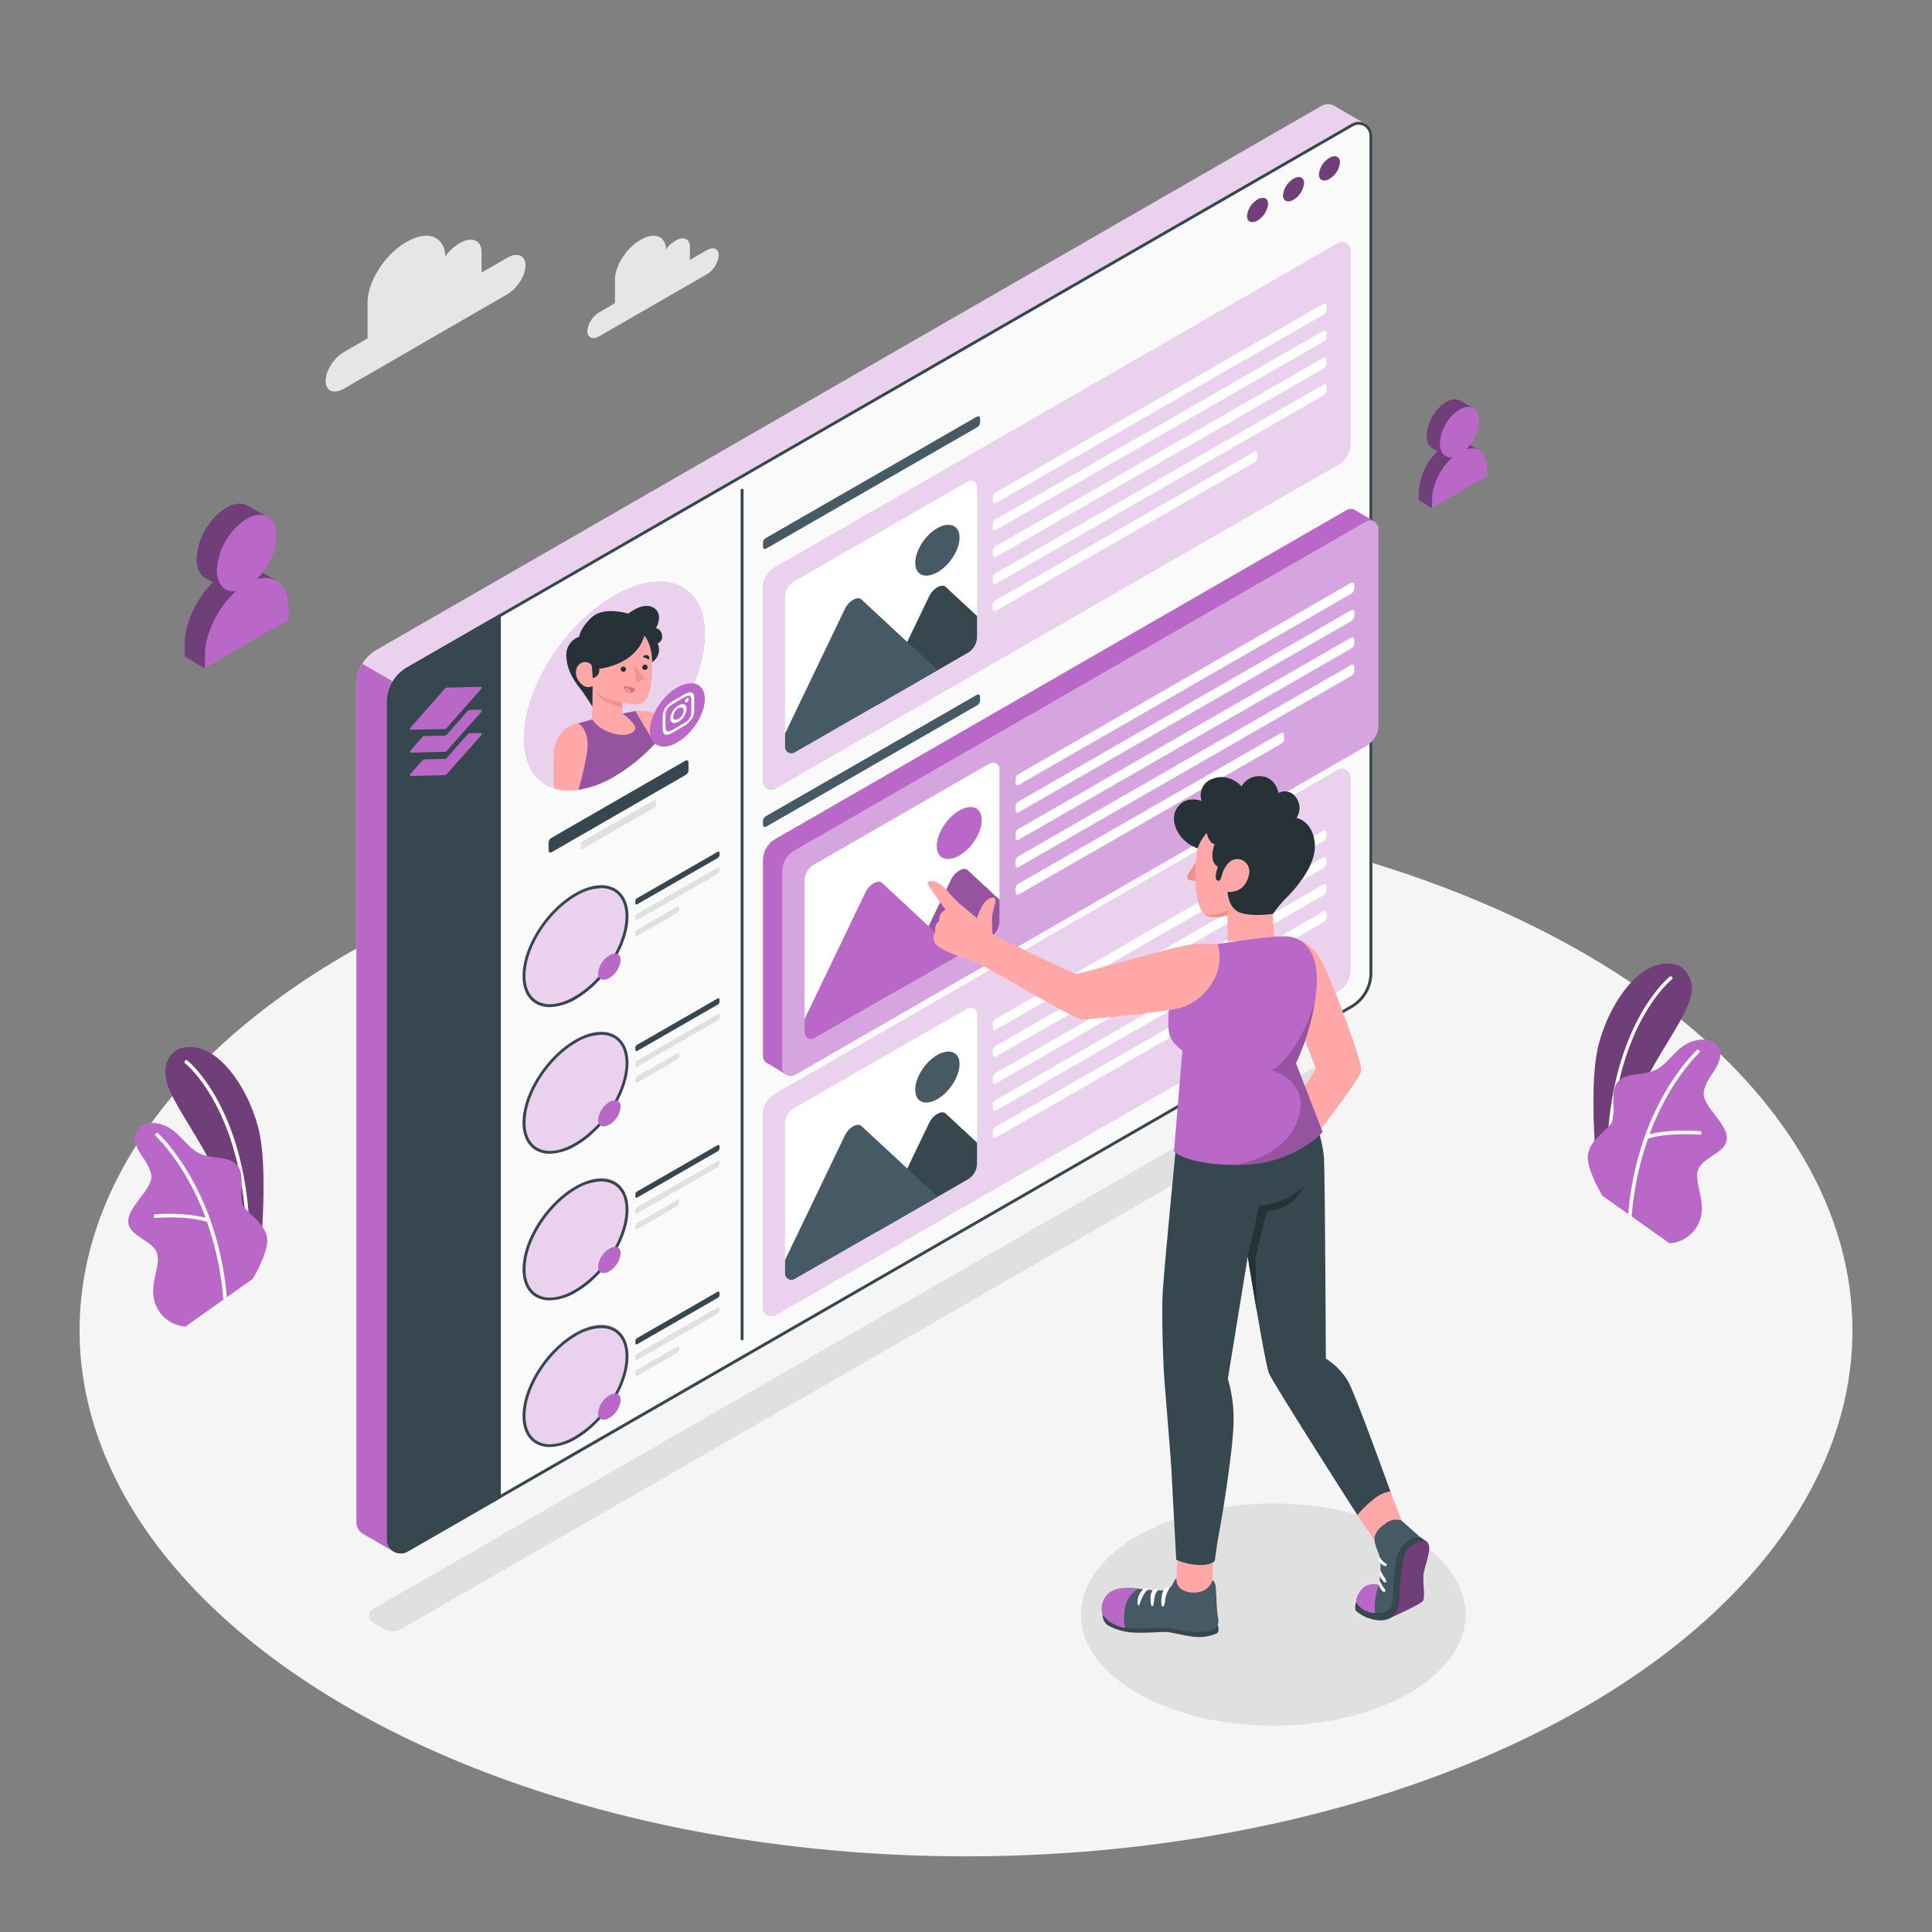 <svg xmlns="http://www.w3.org/2000/svg" viewBox="0 0 500 500"><rect x="0" y="0" width="500" height="500" fill="#808080" stroke="none"/><g id="freepik--Floor--inject-21"><ellipse cx="250" cy="344.3" rx="229.41" ry="136.12" style="fill:#f5f5f5"></ellipse></g><g id="freepik--Shadows--inject-21"><ellipse cx="329.53" cy="417.85" rx="49.78" ry="28.75" style="fill:#e0e0e0"></ellipse><path d="M96.48,419.9l2.83,1.63a4.62,4.62,0,0,0,4.62,0L350.82,279.43a2,2,0,0,0,0-3.45L348,274.35a4.62,4.62,0,0,0-4.62,0L96.48,416.45A2,2,0,0,0,96.48,419.9Z" style="fill:#e0e0e0"></path></g><g id="freepik--Clouds--inject-21"><path d="M182.92,64.75l-4.38,2.52V63.8c0-2-1.65-2.72-3.67-1.55l-.15.09a7.52,7.52,0,0,0-2.34,2.2c-.11-3.4-3-4.55-6.47-2.54l-.27.16c-3.56,2.06-6.48,6.66-6.48,10.22v6.07l-4,2.34A6.47,6.47,0,0,0,152,85.7c0,1.71,1.4,2.3,3.11,1.31l5.38-3.1h0l10.54-6.08h0L182.92,71A6.49,6.49,0,0,0,186,66.06C186,64.35,184.63,63.76,182.92,64.75Z" style="fill:#e6e6e6"></path><path d="M131.29,66.7l-6.66,3.84V65.26c0-3.08-2.51-4.14-5.58-2.37l-.24.14a11.67,11.67,0,0,0-3.56,3.35c-.17-5.18-4.53-6.92-9.84-3.86l-.41.24c-5.43,3.13-9.87,10.13-9.87,15.56v9.25L89,91.12c-2.6,1.5-4.73,4.86-4.73,7.47s2.13,3.51,4.73,2l8.19-4.72h0l16-9.26h0l18.06-10.43c2.61-1.5,4.74-4.86,4.74-7.47S133.9,65.19,131.29,66.7Z" style="fill:#e6e6e6"></path></g><g id="freepik--Icons--inject-21"><path d="M71.23,150.12l-7.41-4.26h0l-.07,0,1.84-5.11.5-1,3.09-6-5-2.84-.33-.2-.09,0h0c-1.37-.64-3.18-.47-5.18.67a15.11,15.11,0,0,0-4.69,4.55,16.14,16.14,0,0,0-3,8.73c0,2.36.82,4,2.13,4.86h0l0,0h0l2.1,1.2c-4.28,4.13-7.35,10.56-7.34,16v3.21l5.19,3,4.06-10.19-.19-.82L63,158.38l4-2.34v-3.2c0-.32,0-.63,0-.94.48,0,.94-.08,1-.1S71.23,150.12,71.23,150.12Z" style="fill:#BA68C8"></path><path d="M47.89,166.7v3.21l5.19,3,4.06-10.19-.19-.82L63,158.38c-.95-2.8-1.86-5.42-1.86-5.42L56,150C51.32,154,47.88,160.91,47.89,166.7Z" style="fill:#BA68C8"></path><path d="M71.23,150.12l-7.41-4.26h0l-.07,0,1.84-5.11.5-1,3.09-6-5-2.84-.33-.2-.09,0h0c-1.37-.64-3.18-.47-5.18.67a15.11,15.11,0,0,0-4.69,4.55,16.14,16.14,0,0,0-3,8.73c0,2.36.82,4,2.13,4.86h0l0,0h0l2.1,1.2c-4.28,4.13-7.35,10.56-7.34,16v3.21l5.19,3,4.06-10.19-.19-.82L63,158.38l4-2.34v-3.2c0-.32,0-.63,0-.94.48,0,.94-.08,1-.1S71.23,150.12,71.23,150.12Z" style="opacity:0.4"></path><path d="M63.81,134.3a16.9,16.9,0,0,0-7.67,13.28c0,3.8,2.11,5.83,5,5.39-4.67,4.07-8.12,10.93-8.1,16.73v3.2l21.62-12.48v-3.2c0-5.8-3.49-8.67-8.16-7.34,2.92-2.94,5-7.38,5-11.18C71.51,133.82,68.06,131.85,63.81,134.3Z" style="fill:#BA68C8"></path><path d="M382.59,116.43l-4.88-2.82h0l0,0,1.21-3.37.33-.65,2-4L378,103.73l-.22-.13-.05,0h0a3.68,3.68,0,0,0-3.42.44,9.89,9.89,0,0,0-3.09,3,10.57,10.57,0,0,0-2,5.75,3.61,3.61,0,0,0,1.4,3.21h0l1.38.79a15.85,15.85,0,0,0-4.84,10.57v2.11l3.42,2,2.68-6.72-.13-.54,4-2.32,2.67-1.54v-2.11c0-.21,0-.42,0-.62l.67-.06C380.63,117.52,382.59,116.43,382.59,116.43Z" style="fill:#BA68C8"></path><path d="M367.2,127.36v2.11l3.42,2,2.68-6.72-.13-.54,4-2.32c-.63-1.84-1.23-3.57-1.23-3.57l-3.42-2C369.46,119,367.19,123.54,367.2,127.36Z" style="fill:#BA68C8"></path><path d="M382.59,116.43l-4.88-2.82h0l0,0,1.21-3.37.33-.65,2-4L378,103.73l-.22-.13-.05,0h0a3.68,3.68,0,0,0-3.42.44,9.89,9.89,0,0,0-3.09,3,10.57,10.57,0,0,0-2,5.75,3.61,3.61,0,0,0,1.4,3.21h0l1.38.79a15.85,15.85,0,0,0-4.84,10.57v2.11l3.42,2,2.68-6.72-.13-.54,4-2.32,2.67-1.54v-2.11c0-.21,0-.42,0-.62l.67-.06C380.63,117.52,382.59,116.43,382.59,116.43Z" style="opacity:0.4"></path><path d="M377.7,106a11.13,11.13,0,0,0-5.06,8.76c0,2.51,1.39,3.85,3.32,3.56-3.08,2.68-5.35,7.21-5.34,11v2.11l14.25-8.23v-2.11c0-3.83-2.3-5.72-5.39-4.84a11.23,11.23,0,0,0,3.29-7.37C382.77,105.68,380.5,104.38,377.7,106Z" style="fill:#BA68C8"></path></g><g id="freepik--Plants--inject-21"><path d="M413.51,305.64l2.53,1.14.95.43,2.13,1s.41-14.1,4.83-24.46,12.29-20,13.64-25.82-3.09-8-3.09-8c-9.38-3.57-18.48,10.07-21,21.43S413.51,305.64,413.51,305.64Z" style="fill:#BA68C8"></path><path d="M413.51,305.64l2.53,1.14.95.43,2.13,1s.41-14.1,4.83-24.46,12.29-20,13.64-25.82-3.09-8-3.09-8c-9.38-3.57-18.48,10.07-21,21.43S413.51,305.64,413.51,305.64Z" style="opacity:0.4"></path><path d="M416,306.78l.95.43c-2-39.55,15.53-53.57,15.71-53.71a.45.45,0,0,0,.08-.65.45.45,0,0,0-.65-.08C432,252.91,414.19,267.06,416,306.78Z" style="fill:#fff"></path><path d="M410.92,299.29c-.15,3.63,3.76,10.15,3.76,10.15l6.71,4.75.88.63,9.82,6.95a8.9,8.9,0,0,0,7.41-5c2.61-5-1.16-10.44-.07-13.92s7.75-4.49,7.47-8.56S440,285.79,441,282.17s3.27-5.05,4-8a3.83,3.83,0,0,0-3-5c-2.25-.39-5.14.12-8,2.88s-4,4.67-7.27,5.47-6.67.29-8.41,3,.29,8.27-1.52,10.44S411.06,295.65,410.92,299.29Z" style="fill:#BA68C8"></path><path d="M421.39,314.19l.88.63a78.41,78.41,0,0,1,4.25-20.16c5.61-1.69,13.19-1,13.26-1a.47.47,0,1,0,.09-.93c-.31,0-7.29-.64-13,.85,5.24-14.06,12.78-21,12.9-21.13a.46.46,0,0,0,0-.65.48.48,0,0,0-.67,0c-.11.1-8.07,7.45-13.41,22.22a.52.52,0,0,0-.09.29A79.69,79.69,0,0,0,421.39,314.19Z" style="fill:#fff"></path><path d="M67.08,327.3l-2.53,1.14-.95.43-2.14.95s-.41-14.1-4.83-24.47-12.29-20-13.63-25.82,3.08-8,3.08-8c9.38-3.57,18.48,10.06,21,21.42S67.08,327.3,67.08,327.3Z" style="fill:#BA68C8"></path><path d="M67.08,327.3l-2.53,1.14-.95.43-2.14.95s-.41-14.1-4.83-24.47-12.29-20-13.63-25.82,3.08-8,3.08-8c9.38-3.57,18.48,10.06,21,21.42S67.08,327.3,67.08,327.3Z" style="opacity:0.4"></path><path d="M64.55,328.44l-.95.43c2-39.56-15.53-53.57-15.72-53.71a.47.47,0,0,1,.57-.74C48.64,274.56,66.39,288.71,64.55,328.44Z" style="fill:#fff"></path><path d="M69.16,320.83c.15,3.64-3.77,10.16-3.77,10.16l-6.7,4.74-.89.63L48,343.31a8.9,8.9,0,0,1-7.41-5c-2.61-5,1.16-10.44.07-13.93s-7.75-4.49-7.47-8.55,6.89-8.49,5.88-12.12-3.27-5-4-8a3.82,3.82,0,0,1,3-4.95c2.25-.4,5.14.11,8,2.88s4,4.66,7.27,5.46,6.67.29,8.41,3-.29,8.28,1.52,10.45S69,317.2,69.16,320.83Z" style="fill:#BA68C8"></path><path d="M58.69,335.73l-.89.63a78.62,78.62,0,0,0-4.24-20.16c-5.61-1.68-13.19-1-13.26-1a.46.46,0,0,1-.51-.41.47.47,0,0,1,.42-.51,43.93,43.93,0,0,1,13,.84c-5.24-14.05-12.79-21-12.9-21.12a.46.46,0,0,1,0-.65.47.47,0,0,1,.67,0c.11.1,8.07,7.45,13.41,22.22a.5.5,0,0,1,.09.29A79.6,79.6,0,0,1,58.69,335.73Z" style="fill:#fff"></path></g><g id="freepik--Window--inject-21"><path d="M353.81,32.32l-7.91-4.57h0a3.55,3.55,0,0,0-4-.28L97.51,168.15a10.48,10.48,0,0,0-5.26,9.1V393.9a3.56,3.56,0,0,0,2.07,3.25l7.78,4.49,1.81-8.25L342,256.34a10.52,10.52,0,0,0,5.26-9.1V35.14Z" style="fill:#BA68C8"></path><path d="M353.81,32.32l-7.91-4.57h0a3.55,3.55,0,0,0-4-.28L97.51,168.15a10.48,10.48,0,0,0-5.26,9.1V393.9a3.56,3.56,0,0,0,2.07,3.25l7.78,4.49,1.81-8.25L342,256.34a10.52,10.52,0,0,0,5.26-9.1V35.14Z" style="fill:#fff;opacity:0.7"></path><path d="M105.13,178.36V392.68l-1.22.71-1.81,8.25-7.78-4.49a3.58,3.58,0,0,1-2.08-3.24V177.24a10.45,10.45,0,0,1,1.53-5.44Z" style="fill:#BA68C8"></path><path d="M355.17,35.11V251.77a10.49,10.49,0,0,1-5.27,9.1L129.62,387.66,105.5,401.54a3.57,3.57,0,0,1-5.37-3.09V181.79a10.48,10.48,0,0,1,5.26-9.1l24.23-13.94L349.79,32A3.58,3.58,0,0,1,355.17,35.11Z" style="fill:#fafafa"></path><path d="M351.58,32.28h0a2.84,2.84,0,0,1,2.84,2.83V251.77a9.78,9.78,0,0,1-4.89,8.45L129.24,387,105.12,400.9a2.82,2.82,0,0,1-4.24-2.45V181.79a9.76,9.76,0,0,1,4.89-8.45L130,159.4,350.17,32.67a2.75,2.75,0,0,1,1.41-.39m0-.75a3.51,3.51,0,0,0-1.79.49L129.62,158.75l-24.23,13.94a10.48,10.48,0,0,0-5.26,9.1V398.45a3.58,3.58,0,0,0,3.58,3.58,3.51,3.51,0,0,0,1.79-.49l24.12-13.88L349.9,260.87a10.49,10.49,0,0,0,5.27-9.1V35.11a3.59,3.59,0,0,0-3.59-3.58Z" style="fill:#37474f"></path><path d="M129.62,158.75V387.66L105.5,401.54a3.57,3.57,0,0,1-5.37-3.09V181.79a10.48,10.48,0,0,1,5.26-9.1Z" style="fill:#37474f"></path><path d="M115.2,188.66l-8.89.2c-.25,0-.25-.35,0-.64l8.89-10.06a.55.55,0,0,1,.36-.21l8.89-.2c.26,0,.26.35,0,.64l-8.89,10.06A.55.55,0,0,1,115.2,188.66Z" style="fill:#BA68C8"></path><path d="M124.45,184.36l-8.88,10a.5.5,0,0,1-.37.21l-8.89.22c-.25,0-.25-.36,0-.65l3-3.38a.86.86,0,0,1,.62-.28l5.29-.11a.67.67,0,0,0,.37-.21l5.42-6.15a.87.87,0,0,1,.62-.29l2.84-.05C124.72,183.71,124.72,184.06,124.45,184.36Z" style="fill:#BA68C8"></path><path d="M124.45,190.39l-8.88,10a.44.44,0,0,1-.37.21l-8.89.22c-.25,0-.25-.35,0-.65l3-3.37a.87.87,0,0,1,.62-.29l5.29-.1a.76.76,0,0,0,.37-.22l5.42-6.15a.82.82,0,0,1,.62-.28l2.84-.06C124.72,189.73,124.72,190.08,124.45,190.39Z" style="fill:#BA68C8"></path><path d="M192.05,346.89a.38.38,0,0,1-.37-.38V126.93a.38.38,0,1,1,.75,0V346.51A.38.38,0,0,1,192.05,346.89Z" style="fill:#37474f"></path><path d="M186.21,334.55v.56a.9.9,0,0,1-.45.78l-20.87,12a.31.31,0,0,1-.46-.27v-.55a.92.92,0,0,1,.45-.78l20.87-12A.31.31,0,0,1,186.21,334.55Z" style="fill:#37474f"></path><path d="M186.21,338.63v.55a.9.9,0,0,1-.45.78l-20.87,12a.31.31,0,0,1-.46-.26v-.56a.92.92,0,0,1,.45-.78l20.87-12A.31.31,0,0,1,186.21,338.63Z" style="fill:#e0e0e0"></path><path d="M175.78,348.72v.56a.9.9,0,0,1-.45.78l-10.44,6a.31.31,0,0,1-.46-.26v-.56a.92.92,0,0,1,.45-.78l10.44-6A.3.3,0,0,1,175.78,348.72Z" style="fill:#e0e0e0"></path><ellipse cx="148.94" cy="358.73" rx="17.72" ry="10.02" transform="matrix(0.6, -0.8, 0.8, 0.6, -227.28, 262.12)" style="fill:#BA68C8"></ellipse><ellipse cx="148.94" cy="358.73" rx="17.72" ry="10.02" transform="matrix(0.6, -0.8, 0.8, 0.6, -227.28, 262.12)" style="fill:#fff;opacity:0.7"></ellipse><path d="M142.27,374.49a7.13,7.13,0,0,1-3.6-.9c-2.21-1.28-3.43-3.82-3.43-7.17,0-7.46,6.06-17,13.51-21.34,4-2.3,7.8-2.75,10.45-1.21,2.22,1.28,3.44,3.82,3.44,7.17,0,7.46-6.06,17-13.51,21.34A14.08,14.08,0,0,1,142.27,374.49Zm13.33-30.78a13.2,13.2,0,0,0-6.47,2C141.88,349.91,136,359.2,136,366.42c0,3.07,1.08,5.38,3.06,6.52,2.41,1.4,5.95,1,9.7-1.21,7.25-4.18,13.14-13.47,13.14-20.69,0-3.07-1.09-5.38-3.06-6.52A6.38,6.38,0,0,0,155.6,343.71Z" style="fill:#37474f"></path><path d="M160.63,362.35a6.09,6.09,0,0,1-2.92,4.61c-1.61.93-2.92.37-2.92-1.24a6.07,6.07,0,0,1,2.92-4.61C159.32,360.18,160.63,360.73,160.63,362.35Z" style="fill:#BA68C8"></path><path d="M186.21,296.6v.56a.9.9,0,0,1-.45.78l-20.87,12a.31.31,0,0,1-.46-.27v-.55a.92.92,0,0,1,.45-.78l20.87-12A.31.31,0,0,1,186.21,296.6Z" style="fill:#37474f"></path><path d="M186.21,300.68v.55a.9.9,0,0,1-.45.78l-20.87,12a.31.31,0,0,1-.46-.26v-.56a.92.92,0,0,1,.45-.78l20.87-12A.31.31,0,0,1,186.21,300.68Z" style="fill:#e0e0e0"></path><path d="M175.78,310.77v.56a.9.9,0,0,1-.45.78l-10.44,6a.31.31,0,0,1-.46-.26v-.56a.92.92,0,0,1,.45-.78l10.44-6A.3.3,0,0,1,175.78,310.77Z" style="fill:#e0e0e0"></path><ellipse cx="148.94" cy="320.78" rx="17.72" ry="10.02" transform="matrix(0.6, -0.8, 0.8, 0.6, -196.95, 246.98)" style="fill:#BA68C8"></ellipse><ellipse cx="148.94" cy="320.78" rx="17.72" ry="10.02" transform="matrix(0.6, -0.8, 0.8, 0.6, -196.95, 246.98)" style="fill:#fff;opacity:0.7"></ellipse><path d="M142.27,336.54a7.13,7.13,0,0,1-3.6-.9c-2.21-1.28-3.43-3.82-3.43-7.17,0-7.46,6.06-17,13.51-21.34,4-2.31,7.8-2.75,10.45-1.21,2.22,1.27,3.44,3.82,3.44,7.16,0,7.47-6.06,17.05-13.51,21.35A14.08,14.08,0,0,1,142.27,336.54Zm13.33-30.78a13.2,13.2,0,0,0-6.47,2C141.88,312,136,321.24,136,328.47c0,3.07,1.08,5.38,3.06,6.52,2.41,1.4,5.95,1,9.7-1.21,7.25-4.18,13.14-13.47,13.14-20.7,0-3.06-1.09-5.38-3.06-6.51A6.38,6.38,0,0,0,155.6,305.76Z" style="fill:#37474f"></path><path d="M160.63,324.4a6.06,6.06,0,0,1-2.92,4.6c-1.61.94-2.92.38-2.92-1.23a6.07,6.07,0,0,1,2.92-4.61C159.32,322.23,160.63,322.78,160.63,324.4Z" style="fill:#BA68C8"></path><path d="M186.21,258.65v.56a.9.9,0,0,1-.45.78l-20.87,12a.31.31,0,0,1-.46-.27v-.55a.91.91,0,0,1,.45-.78l20.87-12A.31.31,0,0,1,186.21,258.65Z" style="fill:#37474f"></path><path d="M186.21,262.72v.56a.9.9,0,0,1-.45.78l-20.87,12a.31.31,0,0,1-.46-.26v-.56a.92.92,0,0,1,.45-.78l20.87-12A.31.31,0,0,1,186.21,262.72Z" style="fill:#e0e0e0"></path><path d="M175.78,272.82v.56a.9.9,0,0,1-.45.78l-10.44,6a.31.31,0,0,1-.46-.26v-.56a.92.92,0,0,1,.45-.78l10.44-6A.3.3,0,0,1,175.78,272.82Z" style="fill:#e0e0e0"></path><ellipse cx="148.94" cy="282.83" rx="17.72" ry="10.02" transform="matrix(0.6, -0.8, 0.8, 0.6, -166.62, 231.85)" style="fill:#BA68C8"></ellipse><ellipse cx="148.94" cy="282.83" rx="17.72" ry="10.02" transform="matrix(0.6, -0.8, 0.8, 0.6, -166.62, 231.85)" style="fill:#fff;opacity:0.7"></ellipse><path d="M142.27,298.59a7.13,7.13,0,0,1-3.6-.9c-2.21-1.28-3.43-3.82-3.43-7.17,0-7.47,6.06-17,13.51-21.34,4-2.31,7.8-2.75,10.45-1.21,2.22,1.27,3.44,3.82,3.44,7.16,0,7.47-6.06,17.05-13.51,21.35A14.08,14.08,0,0,1,142.27,298.59Zm13.33-30.78a13.2,13.2,0,0,0-6.47,2C141.88,274,136,283.29,136,290.52c0,3.07,1.08,5.38,3.06,6.52,2.41,1.4,5.95,1,9.7-1.21,7.25-4.18,13.14-13.47,13.14-20.7,0-3.06-1.09-5.38-3.06-6.52A6.47,6.47,0,0,0,155.6,267.81Z" style="fill:#37474f"></path><path d="M160.63,286.45a6.06,6.06,0,0,1-2.92,4.6c-1.61.94-2.92.38-2.92-1.23a6.07,6.07,0,0,1,2.92-4.61C159.32,284.28,160.63,284.83,160.63,286.45Z" style="fill:#BA68C8"></path><path d="M186.21,220.7v.56a.9.9,0,0,1-.45.78l-20.87,12a.31.31,0,0,1-.46-.27v-.55a.91.91,0,0,1,.45-.78l20.87-12A.31.31,0,0,1,186.21,220.7Z" style="fill:#37474f"></path><path d="M186.21,224.77v.56a.9.9,0,0,1-.45.78l-20.87,12a.31.31,0,0,1-.46-.27v-.55a.92.92,0,0,1,.45-.78l20.87-12A.31.31,0,0,1,186.21,224.77Z" style="fill:#e0e0e0"></path><path d="M175.78,234.87v.56a.9.9,0,0,1-.45.78l-10.44,6a.31.31,0,0,1-.46-.26v-.56a.92.92,0,0,1,.45-.78l10.44-6A.3.3,0,0,1,175.78,234.87Z" style="fill:#e0e0e0"></path><ellipse cx="148.94" cy="244.88" rx="17.72" ry="10.02" transform="matrix(0.6, -0.8, 0.8, 0.6, -136.29, 216.71)" style="fill:#BA68C8"></ellipse><ellipse cx="148.94" cy="244.88" rx="17.72" ry="10.02" transform="matrix(0.6, -0.8, 0.8, 0.6, -136.29, 216.71)" style="fill:#fff;opacity:0.7"></ellipse><path d="M142.27,260.64a7.13,7.13,0,0,1-3.6-.9c-2.21-1.28-3.43-3.82-3.43-7.17,0-7.47,6.06-17,13.51-21.34,4-2.31,7.8-2.75,10.45-1.22,2.22,1.28,3.44,3.83,3.44,7.17,0,7.47-6.06,17-13.51,21.35A14.08,14.08,0,0,1,142.27,260.64Zm13.33-30.78a13.2,13.2,0,0,0-6.47,2c-7.25,4.18-13.14,13.46-13.14,20.69,0,3.07,1.08,5.38,3.06,6.52,2.41,1.4,5.95,1,9.7-1.21,7.25-4.18,13.14-13.47,13.14-20.7,0-3.06-1.09-5.38-3.06-6.52A6.47,6.47,0,0,0,155.6,229.86Z" style="fill:#37474f"></path><path d="M160.63,248.5a6.06,6.06,0,0,1-2.92,4.6c-1.61.93-2.92.38-2.92-1.23a6.07,6.07,0,0,1,2.92-4.61C159.32,246.33,160.63,246.88,160.63,248.5Z" style="fill:#BA68C8"></path><ellipse cx="159.01" cy="177.54" rx="31.11" ry="17.6" transform="translate(-78.46 197.9) rotate(-53.05)" style="fill:#BA68C8"></ellipse><ellipse cx="159.01" cy="177.54" rx="31.11" ry="17.6" transform="translate(-78.46 197.9) rotate(-53.05)" style="fill:#fff;opacity:0.7"></ellipse><path d="M171.18,190.51c-1.87-3.23-6.76-6.49-6.76-6.49l-3.36.67-7.79,1.51-3.66,1c-4.26,3.37-1,15.41-.41,17.26a25.84,25.84,0,0,0,9.81-3.51A47.13,47.13,0,0,0,171.18,190.51Z" style="fill:#BA68C8"></path><path d="M171.18,190.51c-1.87-3.23-6.76-6.49-6.76-6.49l-3.36.67-7.79,1.51-3.66,1c-4.26,3.37-1,15.41-.41,17.26a25.84,25.84,0,0,0,9.81-3.51A47.13,47.13,0,0,0,171.18,190.51Z" style="opacity:0.2"></path><path d="M164.42,188.47c0,.93-1.95,2.44-5.8,1.32a9.52,9.52,0,0,1-5.36-3.59v-3.3l.07-5.39,7.73,1.79v5.39C162.37,185.49,164.45,187.54,164.42,188.47Z" style="fill:#ffa8a7"></path><path d="M161.06,180.52v2.59a22.47,22.47,0,0,1-4.85-1.88,4.53,4.53,0,0,1-1.85-2.67Z" style="fill:#f28f8f"></path><path d="M168.72,171.35a26.89,26.89,0,0,1-.51,7.28c-.81,2.66-1.94,3.9-4.61,3.63a34.48,34.48,0,0,1-6.3-1.32,4.7,4.7,0,0,1-2.76-2.09,4,4,0,0,0-1.21-1.34l-1.72,1.19a9.63,9.63,0,0,1-2.75-2.79c-.81-1.51-.26-7-.26-7l12.12-4.28s6.2-1.27,6.32-1.25a3.13,3.13,0,0,1,1.49,1.42c.34.82,1.18,2.26,1,2.57S168.72,171.35,168.72,171.35Z" style="fill:#ffa8a7"></path><path d="M162,173.19a.68.68,0,1,1-.68-.68A.68.68,0,0,1,162,173.19Z" style="fill:#263238"></path><path d="M167.6,172.68a.69.69,0,1,1-.69-.68A.68.68,0,0,1,167.6,172.68Z" style="fill:#263238"></path><path d="M166.35,170l1.62.7s.33-.8-.37-1.1A1,1,0,0,0,166.35,170Z" style="fill:#263238"></path><polygon points="164.18 172.31 164.71 176.61 166.91 175.63 164.18 172.31" style="fill:#f28f8f"></polygon><path d="M164.34,178.09a1.33,1.33,0,0,1-.81,1.2.6.6,0,0,1-.19.06,1.52,1.52,0,0,1-1.84-1.3,1.6,1.6,0,0,1,0-.54Z" style="fill:#c87a7b"></path><path d="M171.83,185.8a10.73,10.73,0,0,0-7.41-1.78l5,8.42a54,54,0,0,0,4.19-5.09C173.07,186.81,172.46,186.28,171.83,185.8Z" style="fill:#ffa8a7"></path><path d="M163.34,179.35a1.52,1.52,0,0,1-1.84-1.3,1.53,1.53,0,0,1,1.41.32A1.69,1.69,0,0,1,163.34,179.35Z" style="fill:#f28f8f"></path><path d="M153.19,172.66l.2,2.8a1.94,1.94,0,0,0,1.65-2.38s9.51-.86,11.72-8.59c0,0,2,2.09,2,6.86a3.78,3.78,0,0,0,1.44-4.84,1.87,1.87,0,0,0,1.12-2.21,2.13,2.13,0,0,0-1.57-1.76s2.15-3.5-.57-5.23-6.58,1.51-6.58,1.51-6.22-2-9.39.89-3.3,5.07-3.3,5.07a5,5,0,0,0-3.31,5.42c.26,4.39,3.21,7.44,4.36,9.1s2.35,3.59,2.35,3.59l.06-5.38s-1.36,1-3-.56-1.75-4-.38-5.08a2.25,2.25,0,0,1,2.78-.09A1.17,1.17,0,0,1,153.19,172.66Z" style="fill:#263238"></path><path d="M178.18,197.33v1.95a1.48,1.48,0,0,1-.75,1.29l-34.7,20a.51.51,0,0,1-.77-.44v-2a1.5,1.5,0,0,1,.75-1.29l34.71-20A.51.51,0,0,1,178.18,197.33Z" style="fill:#37474f"></path><path d="M169.82,207.23v1.05a.78.78,0,0,1-.4.69l-18.69,10.76a.27.27,0,0,1-.41-.24v-1.05a.79.79,0,0,1,.4-.69L169.41,207A.28.28,0,0,1,169.82,207.23Z" style="fill:#e0e0e0"></path><path d="M182.41,180.9c0,3.93-3.18,8.95-7.11,11.22s-7.12.92-7.12-3,3.19-9,7.12-11.22S182.41,177,182.41,180.9Z" style="fill:#BA68C8"></path><path d="M175.58,181.32c1.1-.64,1.23-.71,1.66-.94a2.86,2.86,0,0,1,.76-.3.8.8,0,0,1,.47,0,.55.55,0,0,1,.31.29,1.65,1.65,0,0,1,.14.68c0,.43,0,.55,0,1.65s0,1.23,0,1.67a3.12,3.12,0,0,1-.14.85,2.4,2.4,0,0,1-.31.65,3.23,3.23,0,0,1-.47.58,4.15,4.15,0,0,1-.76.58c-.43.27-.56.35-1.66,1s-1.23.7-1.66.93a2.53,2.53,0,0,1-.76.3.73.73,0,0,1-.47,0,.54.54,0,0,1-.31-.3,1.56,1.56,0,0,1-.14-.68c0-.42,0-.55,0-1.64s0-1.23,0-1.68a3,3,0,0,1,.14-.84,2.4,2.4,0,0,1,.31-.65,2.91,2.91,0,0,1,.47-.58,4.15,4.15,0,0,1,.76-.58c.43-.27.56-.35,1.66-1m0-.74c-1.11.64-1.25.73-1.69,1a5.19,5.19,0,0,0-1,.77,4.69,4.69,0,0,0-.73.89,4.25,4.25,0,0,0-.47,1,4.19,4.19,0,0,0-.19,1.11c0,.45,0,.59,0,1.7s0,1.26,0,1.68a2.15,2.15,0,0,0,.19.89.86.86,0,0,0,.47.45,1.2,1.2,0,0,0,.73.06,3.67,3.67,0,0,0,1-.39c.44-.23.58-.31,1.69-1s1.25-.73,1.69-1a6.13,6.13,0,0,0,1-.77,4.69,4.69,0,0,0,.73-.89,3.89,3.89,0,0,0,.47-1,4.19,4.19,0,0,0,.19-1.11c0-.45,0-.59,0-1.71s0-1.25,0-1.68a2.13,2.13,0,0,0-.19-.88.88.88,0,0,0-.47-.46,1.28,1.28,0,0,0-.73,0,3.37,3.37,0,0,0-1,.39c-.44.23-.57.3-1.69,1" style="fill:#fff"></path><path d="M175.58,182.58a4.38,4.38,0,0,0-2.11,3.32c0,1.17.95,1.56,2.11.89a4.38,4.38,0,0,0,2.11-3.32c0-1.17-.95-1.57-2.11-.89m0,3.47c-.76.44-1.37.18-1.37-.58a2.85,2.85,0,0,1,1.37-2.16c.76-.43,1.37-.17,1.37.58a2.81,2.81,0,0,1-1.37,2.16" style="fill:#fff"></path><path d="M178.26,180.94a1,1,0,0,1-.49.78c-.27.16-.49.06-.49-.21a1,1,0,0,1,.49-.78c.27-.15.49-.06.49.21" style="fill:#fff"></path><path d="M149.61,187.19c-5.58.77-6.3,7.12-6.3,7.12V204a14,14,0,0,0,6.36.44,82.89,82.89,0,0,0,2.25-9.65C152.78,188.78,149.61,187.19,149.61,187.19Z" style="fill:#ffa8a7"></path><path d="M349.45,64.86v49.93a6.24,6.24,0,0,1-3.13,5.42L200.66,204.05a2.13,2.13,0,0,1-3.2-1.84V152.27a6.25,6.25,0,0,1,3.14-5.42L346.25,63A2.14,2.14,0,0,1,349.45,64.86Z" style="fill:#BA68C8"></path><path d="M349.45,64.86v49.93a6.24,6.24,0,0,1-3.13,5.42L200.66,204.05a2.13,2.13,0,0,1-3.2-1.84V152.27a6.25,6.25,0,0,1,3.14-5.42L346.25,63A2.14,2.14,0,0,1,349.45,64.86Z" style="fill:#fff;opacity:0.7"></path><path d="M252.86,126.09v38.69a4.85,4.85,0,0,1-2.44,4.2l-44.77,25.76a1.65,1.65,0,0,1-2.48-1.43V154.63a4.84,4.84,0,0,1,2.43-4.2l44.77-25.77A1.66,1.66,0,0,1,252.86,126.09Z" style="fill:#fff"></path><path d="M252.86,159.43v5.35a4.84,4.84,0,0,1-2.44,4.2l-7.75,4.46-15.74,9.06,7.86-16.37,5.64-11.74c1-2.14,3.3-3.45,4.33-2.49Z" style="fill:#37474f"></path><path d="M242.67,173.44l-15.74,9.06-21.28,12.24a1.65,1.65,0,0,1-2.48-1.43v-3.47l15.46-32.2c1-2.13,3.29-3.44,4.32-2.49l11.84,11Z" style="fill:#455a64"></path><path d="M248.33,139.11c0,3.17-2.57,7.22-5.74,9s-5.73.74-5.73-2.43,2.56-7.21,5.73-9S248.33,136,248.33,139.11Z" style="fill:#455a64"></path><path d="M343.3,93.05v1a1.52,1.52,0,0,1-.77,1.33l-84.81,48.77a.53.53,0,0,1-.79-.46v-1a1.56,1.56,0,0,1,.78-1.34l84.8-48.76A.53.53,0,0,1,343.3,93.05Z" style="fill:#fff"></path><path d="M343.3,100V101a1.52,1.52,0,0,1-.77,1.33l-84.81,48.77a.53.53,0,0,1-.79-.45v-1a1.53,1.53,0,0,1,.78-1.33l84.8-48.77A.53.53,0,0,1,343.3,100Z" style="fill:#fff"></path><path d="M343.3,79.09v1a1.55,1.55,0,0,1-.77,1.34l-84.81,48.76a.53.53,0,0,1-.79-.45v-1a1.53,1.53,0,0,1,.78-1.33l84.8-48.77A.53.53,0,0,1,343.3,79.09Z" style="fill:#fff"></path><path d="M343.3,86.07v1a1.53,1.53,0,0,1-.77,1.33l-84.81,48.76a.52.52,0,0,1-.79-.45v-1a1.54,1.54,0,0,1,.78-1.33l84.8-48.76A.52.52,0,0,1,343.3,86.07Z" style="fill:#fff"></path><path d="M325.42,117.35v1a1.53,1.53,0,0,1-.78,1.33l-66.92,38.43a.53.53,0,0,1-.79-.45v-1a1.53,1.53,0,0,1,.78-1.33l66.92-38.43A.53.53,0,0,1,325.42,117.35Z" style="fill:#fff"></path><path d="M253.65,180.2v1a1.57,1.57,0,0,1-.77,1.34l-54.63,31.42a.53.53,0,0,1-.79-.46v-.95a1.52,1.52,0,0,1,.77-1.33l54.63-31.43A.53.53,0,0,1,253.65,180.2Z" style="fill:#455a64"></path><path d="M253.65,108.25v1a1.54,1.54,0,0,1-.77,1.33L198.25,142a.52.52,0,0,1-.79-.45v-1a1.53,1.53,0,0,1,.77-1.33l54.63-31.42A.53.53,0,0,1,253.65,108.25Z" style="fill:#455a64"></path><path d="M349.45,201.15v49.93a6.24,6.24,0,0,1-3.13,5.42L200.66,340.34a2.13,2.13,0,0,1-3.2-1.85V288.56a6.25,6.25,0,0,1,3.14-5.42L346.25,199.3A2.14,2.14,0,0,1,349.45,201.15Z" style="fill:#BA68C8"></path><path d="M349.45,201.15v49.93a6.24,6.24,0,0,1-3.13,5.42L200.66,340.34a2.13,2.13,0,0,1-3.2-1.85V288.56a6.25,6.25,0,0,1,3.14-5.42L346.25,199.3A2.14,2.14,0,0,1,349.45,201.15Z" style="fill:#fff;opacity:0.7"></path><path d="M252.86,262.38v38.69a4.85,4.85,0,0,1-2.44,4.2L205.65,331a1.65,1.65,0,0,1-2.48-1.43V290.92a4.84,4.84,0,0,1,2.43-4.2L250.37,261A1.66,1.66,0,0,1,252.86,262.38Z" style="fill:#fff"></path><path d="M252.86,295.72v5.34a4.82,4.82,0,0,1-2.44,4.2l-7.75,4.47-15.74,9.06,7.86-16.37,5.64-11.74c1-2.14,3.3-3.45,4.33-2.49Z" style="fill:#37474f"></path><path d="M242.67,309.73l-15.74,9.06L205.65,331a1.65,1.65,0,0,1-2.48-1.43v-3.48l15.46-32.19c1-2.13,3.29-3.44,4.32-2.49l11.84,11Z" style="fill:#455a64"></path><path d="M248.33,275.4c0,3.17-2.57,7.22-5.74,9.05s-5.73.74-5.73-2.43,2.56-7.21,5.73-9S248.33,272.24,248.33,275.4Z" style="fill:#455a64"></path><path d="M343.3,229.34v1a1.52,1.52,0,0,1-.77,1.33L257.72,280.4a.53.53,0,0,1-.79-.46V279a1.56,1.56,0,0,1,.78-1.34l84.8-48.76A.53.53,0,0,1,343.3,229.34Z" style="fill:#fff"></path><path d="M343.3,236.32v1a1.52,1.52,0,0,1-.77,1.33l-84.81,48.77a.53.53,0,0,1-.79-.46V286a1.53,1.53,0,0,1,.78-1.33l84.8-48.77A.53.53,0,0,1,343.3,236.32Z" style="fill:#fff"></path><path d="M343.3,215.38v1a1.52,1.52,0,0,1-.77,1.33l-84.81,48.77a.53.53,0,0,1-.79-.45v-1a1.53,1.53,0,0,1,.78-1.33l84.8-48.77A.53.53,0,0,1,343.3,215.38Z" style="fill:#fff"></path><path d="M343.3,222.36v1a1.53,1.53,0,0,1-.77,1.33l-84.81,48.76a.52.52,0,0,1-.79-.45v-1a1.54,1.54,0,0,1,.78-1.33l84.8-48.76A.52.52,0,0,1,343.3,222.36Z" style="fill:#fff"></path><path d="M325.42,253.64v1a1.53,1.53,0,0,1-.78,1.33l-66.92,38.43a.53.53,0,0,1-.79-.45v-1a1.53,1.53,0,0,1,.78-1.33l66.92-38.43A.53.53,0,0,1,325.42,253.64Z" style="fill:#fff"></path><path d="M328.17,52.78a5.64,5.64,0,0,1-2.72,4.28c-1.5.86-2.71.35-2.71-1.15a5.63,5.63,0,0,1,2.71-4.28C327,50.76,328.17,51.28,328.17,52.78Z" style="fill:#BA68C8"></path><path d="M337.48,47.4a5.65,5.65,0,0,1-2.72,4.29c-1.5.86-2.71.35-2.71-1.15a5.61,5.61,0,0,1,2.71-4.28C336.26,45.39,337.48,45.9,337.48,47.4Z" style="fill:#BA68C8"></path><path d="M346.78,42a5.61,5.61,0,0,1-2.71,4.28c-1.5.87-2.72.35-2.72-1.15a5.64,5.64,0,0,1,2.72-4.28C345.57,40,346.78,40.53,346.78,42Z" style="fill:#BA68C8"></path><path d="M328.17,52.78a5.64,5.64,0,0,1-2.72,4.28c-1.5.86-2.71.35-2.71-1.15a5.63,5.63,0,0,1,2.71-4.28C327,50.76,328.17,51.28,328.17,52.78Z" style="opacity:0.4"></path><path d="M337.48,47.4a5.65,5.65,0,0,1-2.72,4.29c-1.5.86-2.71.35-2.71-1.15a5.61,5.61,0,0,1,2.71-4.28C336.26,45.39,337.48,45.9,337.48,47.4Z" style="opacity:0.4"></path><path d="M346.78,42a5.61,5.61,0,0,1-2.71,4.28c-1.5.87-2.72.35-2.72-1.15a5.64,5.64,0,0,1,2.72-4.28C345.57,40,346.78,40.53,346.78,42Z" style="opacity:0.4"></path><path d="M355.76,135l-4.88-2.87h0a2.13,2.13,0,0,0-2.35-.14L200.65,217.14a6.35,6.35,0,0,0-3.19,5.5v50.7a2.14,2.14,0,0,0,1.47,2h0l4.62,2.81-.16-4.51,145.2-83.58a6.35,6.35,0,0,0,3.19-5.5V137.08Z" style="fill:#BA68C8"></path><path d="M353.5,135,205.62,220.09a6.35,6.35,0,0,0-3.19,5.51v50.7a2.15,2.15,0,0,0,1.12,1.89h0a2.16,2.16,0,0,0,2.13,0l147.88-85.12a6.33,6.33,0,0,0,3.19-5.5v-50.7A2.17,2.17,0,0,0,353.5,135Z" style="fill:#BA68C8"></path><path d="M356.75,136.85v50.7a6.33,6.33,0,0,1-3.19,5.5L205.68,278.17a2.17,2.17,0,0,1-3.25-1.87V225.6a6.35,6.35,0,0,1,3.19-5.51L353.5,135A2.17,2.17,0,0,1,356.75,136.85Z" style="fill:#fff;opacity:0.4"></path><path d="M258.67,199v39.27a4.93,4.93,0,0,1-2.46,4.27l-45.46,26.16a1.68,1.68,0,0,1-2.52-1.45V228a4.9,4.9,0,0,1,2.47-4.26l45.45-26.17A1.68,1.68,0,0,1,258.67,199Z" style="fill:#fff"></path><path d="M258.68,232.86v5.43a4.91,4.91,0,0,1-2.48,4.27l-7.86,4.53-16,9.2,8-16.62,5.73-11.92c1.05-2.17,3.35-3.5,4.39-2.53Z" style="fill:#BA68C8"></path><path d="M258.68,232.86v5.43a4.91,4.91,0,0,1-2.48,4.27l-7.86,4.53-16,9.2,8-16.62,5.73-11.92c1.05-2.17,3.35-3.5,4.39-2.53Z" style="opacity:0.2"></path><path d="M248.34,247.09l-16,9.2-21.6,12.43a1.68,1.68,0,0,1-2.52-1.45v-3.53l15.7-32.69c1-2.17,3.34-3.5,4.38-2.53l12,11.15Z" style="fill:#BA68C8"></path><path d="M254.08,212.24c0,3.21-2.61,7.33-5.83,9.18s-5.82.76-5.82-2.46,2.61-7.33,5.82-9.18S254.08,209,254.08,212.24Z" style="fill:#BA68C8"></path><path d="M350.5,165.47v1a1.57,1.57,0,0,1-.78,1.35l-86.11,49.51a.53.53,0,0,1-.79-.46v-1a1.56,1.56,0,0,1,.78-1.36L349.7,165A.53.53,0,0,1,350.5,165.47Z" style="fill:#fff"></path><path d="M350.5,172.56v1a1.58,1.58,0,0,1-.78,1.36L263.61,224.4a.53.53,0,0,1-.79-.46v-1a1.56,1.56,0,0,1,.78-1.36l86.1-49.51A.53.53,0,0,1,350.5,172.56Z" style="fill:#fff"></path><path d="M350.5,151.29v1a1.57,1.57,0,0,1-.78,1.35l-86.11,49.51a.53.53,0,0,1-.79-.46v-1a1.53,1.53,0,0,1,.78-1.35l86.1-49.52A.54.54,0,0,1,350.5,151.29Z" style="fill:#fff"></path><path d="M350.5,158.38v1a1.57,1.57,0,0,1-.78,1.35l-86.11,49.51a.53.53,0,0,1-.79-.46v-1a1.56,1.56,0,0,1,.78-1.36l86.1-49.51A.53.53,0,0,1,350.5,158.38Z" style="fill:#fff"></path><path d="M332.34,190.15v1a1.54,1.54,0,0,1-.78,1.35l-67.95,39a.53.53,0,0,1-.79-.46v-1a1.56,1.56,0,0,1,.78-1.36l67.95-39A.53.53,0,0,1,332.34,190.15Z" style="fill:#fff"></path></g><g id="freepik--Character--inject-21"><path d="M368.88,398.71s1.11.42,1,2.19-1.18,4.64-1.46,6.47.46,5.93-.13,6.89-8.82,4.6-8.82,4.6l.79-13.19s2.26-5.47,4.19-6.4A8.68,8.68,0,0,1,368.88,398.71Z" style="fill:#BA68C8"></path><path d="M368.88,398.71s1.11.42,1,2.19-1.18,4.64-1.46,6.47.46,5.93-.13,6.89-8.82,4.6-8.82,4.6l.79-13.19s2.26-5.47,4.19-6.4A8.68,8.68,0,0,1,368.88,398.71Z" style="opacity:0.4"></path><path d="M367.49,397.75l1.39,1a5.67,5.67,0,0,0-4.78,2.52c-1.67,2.67-1.77,9.25-1.86,11.67s-.62,5.18-3.1,6.11-6.52-.43-8.29-2.27a3.46,3.46,0,0,1,.19-2.35c.59-.81,6.92-.75,6.92-.75s2.11-10.89,2.11-11,2.45-4.91,2.45-4.91Z" style="fill:#37474f"></path><path d="M315.13,420.51s.61,1.69-.16,2.15a10.65,10.65,0,0,1-5,1c-2.25,0-6.56-1.22-8-1.3s-4.47.27-8.1.16a15,15,0,0,1-7.33-2,3.32,3.32,0,0,1-1.17-2.72C285.53,417.31,315.13,420.51,315.13,420.51Z" style="fill:#37474f"></path><path d="M285.28,417.58c.28.72,1.69,2.62,5,3.51a5.92,5.92,0,0,0,.84.17c2.87.43,8,.08,10.29.05,2.58,0,5,1.11,8.2,1.08s4.72-.49,5.37-1.64.18-1.77,0-4-.22-5.24-.41-6.49c0,0-.27-1.2-.87-1.27l-9.31-.46c-.52.25-.83,1.95-2,2.67s-5.28.28-7.51,0-5.49-.5-7.73,1A5.41,5.41,0,0,0,285.28,417.58Z" style="fill:#455a64"></path><path d="M314,403.32l-.23,5.64s-.7,3.21-4.84,3.21c0,0-4.47.09-4.47-3.49l.28-7Z" style="fill:#ffa8a7"></path><path d="M285.28,417.58c.28.72,1.69,2.62,5,3.51a5.92,5.92,0,0,0,.84.17h0c-1.26-8.6,3.75-10.13,3.75-10.13-2.24-.32-5.49-.5-7.73,1A5.41,5.41,0,0,0,285.28,417.58Z" style="fill:#BA68C8"></path><path d="M359.82,386l2.92,7.53-6.95,5.18-4.53-6.61S353.83,385.24,359.82,386Z" style="fill:#ffa8a7"></path><path d="M351.44,415.36a6.14,6.14,0,0,0,4,2.07,3.19,3.19,0,0,1,.45,0c2.68.11,4-.61,4.42-2.45s.22-10.71,1.65-13.35,3.47-3.81,5.49-3.91l-4.75-4.22a4.43,4.43,0,0,0-4.32.94s-2.94,1.76-2.64,4.24,1.61,3.4,1.55,6.5a33.61,33.61,0,0,1-.43,5.06s-2.64-.79-4.24.92a6.4,6.4,0,0,0-1.56,2.71A1.56,1.56,0,0,0,351.44,415.36Z" style="fill:#455a64"></path><path d="M302.74,410.91a1.42,1.42,0,0,0-1.25.19c-.92.56-1.11,3.93-.83,4.49s.74,0,.88-1.28A7.25,7.25,0,0,1,302.74,410.91Z" style="fill:#fff"></path><path d="M299.71,411.54s-.42.21-.79,1.34-.23,2.59-.62,2.79-.52-.77-.53-1.75a3.74,3.74,0,0,1,.57-2.43A1,1,0,0,1,299.71,411.54Z" style="fill:#fff"></path><path d="M297.07,411.39a5.46,5.46,0,0,0-1.32,1.77c-.74,1.38-.75,2.17-1,2.28s-.42-.31-.36-1.08a5,5,0,0,1,1.49-3.1A.83.83,0,0,1,297.07,411.39Z" style="fill:#fff"></path><path d="M351.44,415.36a6.14,6.14,0,0,0,4,2.07,3.19,3.19,0,0,1,.45,0,14.49,14.49,0,0,1,1-7.19s-2.64-.79-4.24.92a6.4,6.4,0,0,0-1.56,2.71A1.56,1.56,0,0,0,351.44,415.36Z" style="fill:#BA68C8"></path><path d="M357.1,403a3.82,3.82,0,0,0,1.68,1.68.37.37,0,0,1-.09.59c-.41.25-1.37-.7-1.37-.7S356.52,403.56,357.1,403Z" style="fill:#fff"></path><path d="M357.29,406.43a9,9,0,0,0,1,1.81c.58.75.61,1.26.21,1.27s-1-.72-1.3-1.54A2.07,2.07,0,0,1,357.29,406.43Z" style="fill:#fff"></path><path d="M357.08,409.11a9.85,9.85,0,0,0,1.24,2.1c.63.71-.16,1-.64.49S356.39,409.62,357.08,409.11Z" style="fill:#fff"></path><path d="M301.23,355.3c.18,3.53,1.74,21,2,26.25s1.18,22.1,1.18,22.1A15,15,0,0,0,310,405c3.42.25,4.41-1.12,4.41-1.12s.5-4.28,1.18-7.69,3.79-22.59,3.66-29.05a36,36,0,0,0-1.49-10.3l5.17-31.69s1.09,6.85,2.32,14.06h0c1.23,7.25,2.61,14.85,3.17,16.2,1.12,2.71,22.86,36.68,22.86,36.68a30.63,30.63,0,0,1,4.79-4.55,8.38,8.38,0,0,1,3.77-1.55S351,361.48,349,357.7a17.49,17.49,0,0,0-5.87-6.1s-.23-49-.5-52.18a35.59,35.59,0,0,0-1.31-6.46l-37.13,5.31s-3,30.9-3.29,36.43S301,351.76,301.23,355.3Z" style="fill:#37474f"></path><path d="M325.23,339.22l-.32-13.69,2.93-12c7.49-.7,9.41-6.37,9.41-6.37A18.49,18.49,0,0,1,325.89,312l-3,13.12S324,332,325.23,339.22Z" style="fill:#263238"></path><path d="M336.35,243.26a12.15,12.15,0,0,1,5.32,4.82c2.23,3.63,11.08,26.91,10.61,29.14s-12.89,18.17-12.89,18.17-4.43-5.32-5.12-8.12c0,0,5.12-9.49,6.33-10.52,0,0-3.22-8.37-4.15-11.17S330.93,247,336.35,243.26Z" style="fill:#ffa8a7"></path><path d="M310,222.48s-2.73,3.66-2.79,4.62S310,228,310,228Z" style="fill:#f28f8f"></path><path d="M311.77,236.66a2.48,2.48,0,0,0,.85.48,8.72,8.72,0,0,0,5.05-.33h0v6.76h12.19s-.42-5.26-.46-7.07,3.15-6.44.73-15.75-12.42-10.71-17-7.43a27.6,27.6,0,0,0-3.17,6.23C309.2,222.26,308.57,233.88,311.77,236.66Z" style="fill:#ffa8a7"></path><path d="M306,271.85,303.83,298s3.12,3.4,16,3.48h1.12c13.77-.13,21.35-8.51,21.35-8.51l-6.89-17.81a59,59,0,0,0,4.87-15.73.1.1,0,0,0,0,0c.15-1,.29-2,.39-3.1,1-10.43-3.59-13.84-7.88-14s-17.69,2-17.69,2l-12.29,13.47s-.74,6-.31,9.12S306,271.85,306,271.85Z" style="fill:#BA68C8"></path><path d="M319.8,301.43h1.11c13.77-.13,21.35-8.51,21.35-8.51l-6.89-17.81a59,59,0,0,0,4.87-15.73c-.22.75-3.75,12.78-11.08,17.71,0,0,8.63,2.24,7.33,10.24S327.74,300.06,319.8,301.43Z" style="opacity:0.2"></path><path d="M311.77,236.66a2.48,2.48,0,0,0,.85.48,8.72,8.72,0,0,0,5.05-.33h0l.2-1.35s-3.47,1.83-6.11,1.21Z" style="fill:#f28f8f"></path><path d="M319.21,222.5a3.09,3.09,0,0,1,4,2.18,3.65,3.65,0,0,1,0,1.8c-.58,2.49-2.21,4.54-5.51,4.33,0,0,.09,4.38,3.44,5.45s8.33.23,8.33.23a30.15,30.15,0,0,1,3.12-3.82c1.49-1.44,8.15-8.19,7.68-14.24s-4.74-6.75-4.74-6.75a4.61,4.61,0,0,0-.14-5.33,3.42,3.42,0,0,0-4.52-1.1s-.6-3.93-4.33-4.35a5.16,5.16,0,0,0-5.21,2.63s-3.17-3.65-7.45-2A4.45,4.45,0,0,0,311,207.3s-4-1.67-6.33,1.72.42,8.94,5.3,10.52a12.08,12.08,0,0,1,2.33-4s.51,2.7,2.05,2.94c0,0-1.77,4.28.84,5.86,0,0-1.26,3.4,0,3.54,0,0,.59.54,1-1.29C316.55,225.26,317.48,223.13,319.21,222.5Z" style="fill:#263238"></path><path d="M315.07,244.26a11.67,11.67,0,0,1-.43,8.32,15,15,0,0,1-8.2,7.94c-3.47,1.37-25.29,3.42-26.62,3.29-2-.18-25.26-14-26.81-14.58s-9.87-3.23-10.93-5a2.56,2.56,0,0,1,0-3s-.49-2,1-2.79a2.83,2.83,0,0,1,1.63-3s-4.46-6.1-4.65-6.84,2.28-1.3,5,1.81a29.9,29.9,0,0,0,3.53,3.68l4.26,3.52s1.61-5.8,4.45-5.26c0,0,.46.16.32,1s-.69,2.37-.86,3.79a34,34,0,0,0,.14,4.66S277.34,252,278.7,252s26.8-7.63,30.65-7.7S315.07,244.26,315.07,244.26Z" style="fill:#ffa8a7"></path></g></svg>